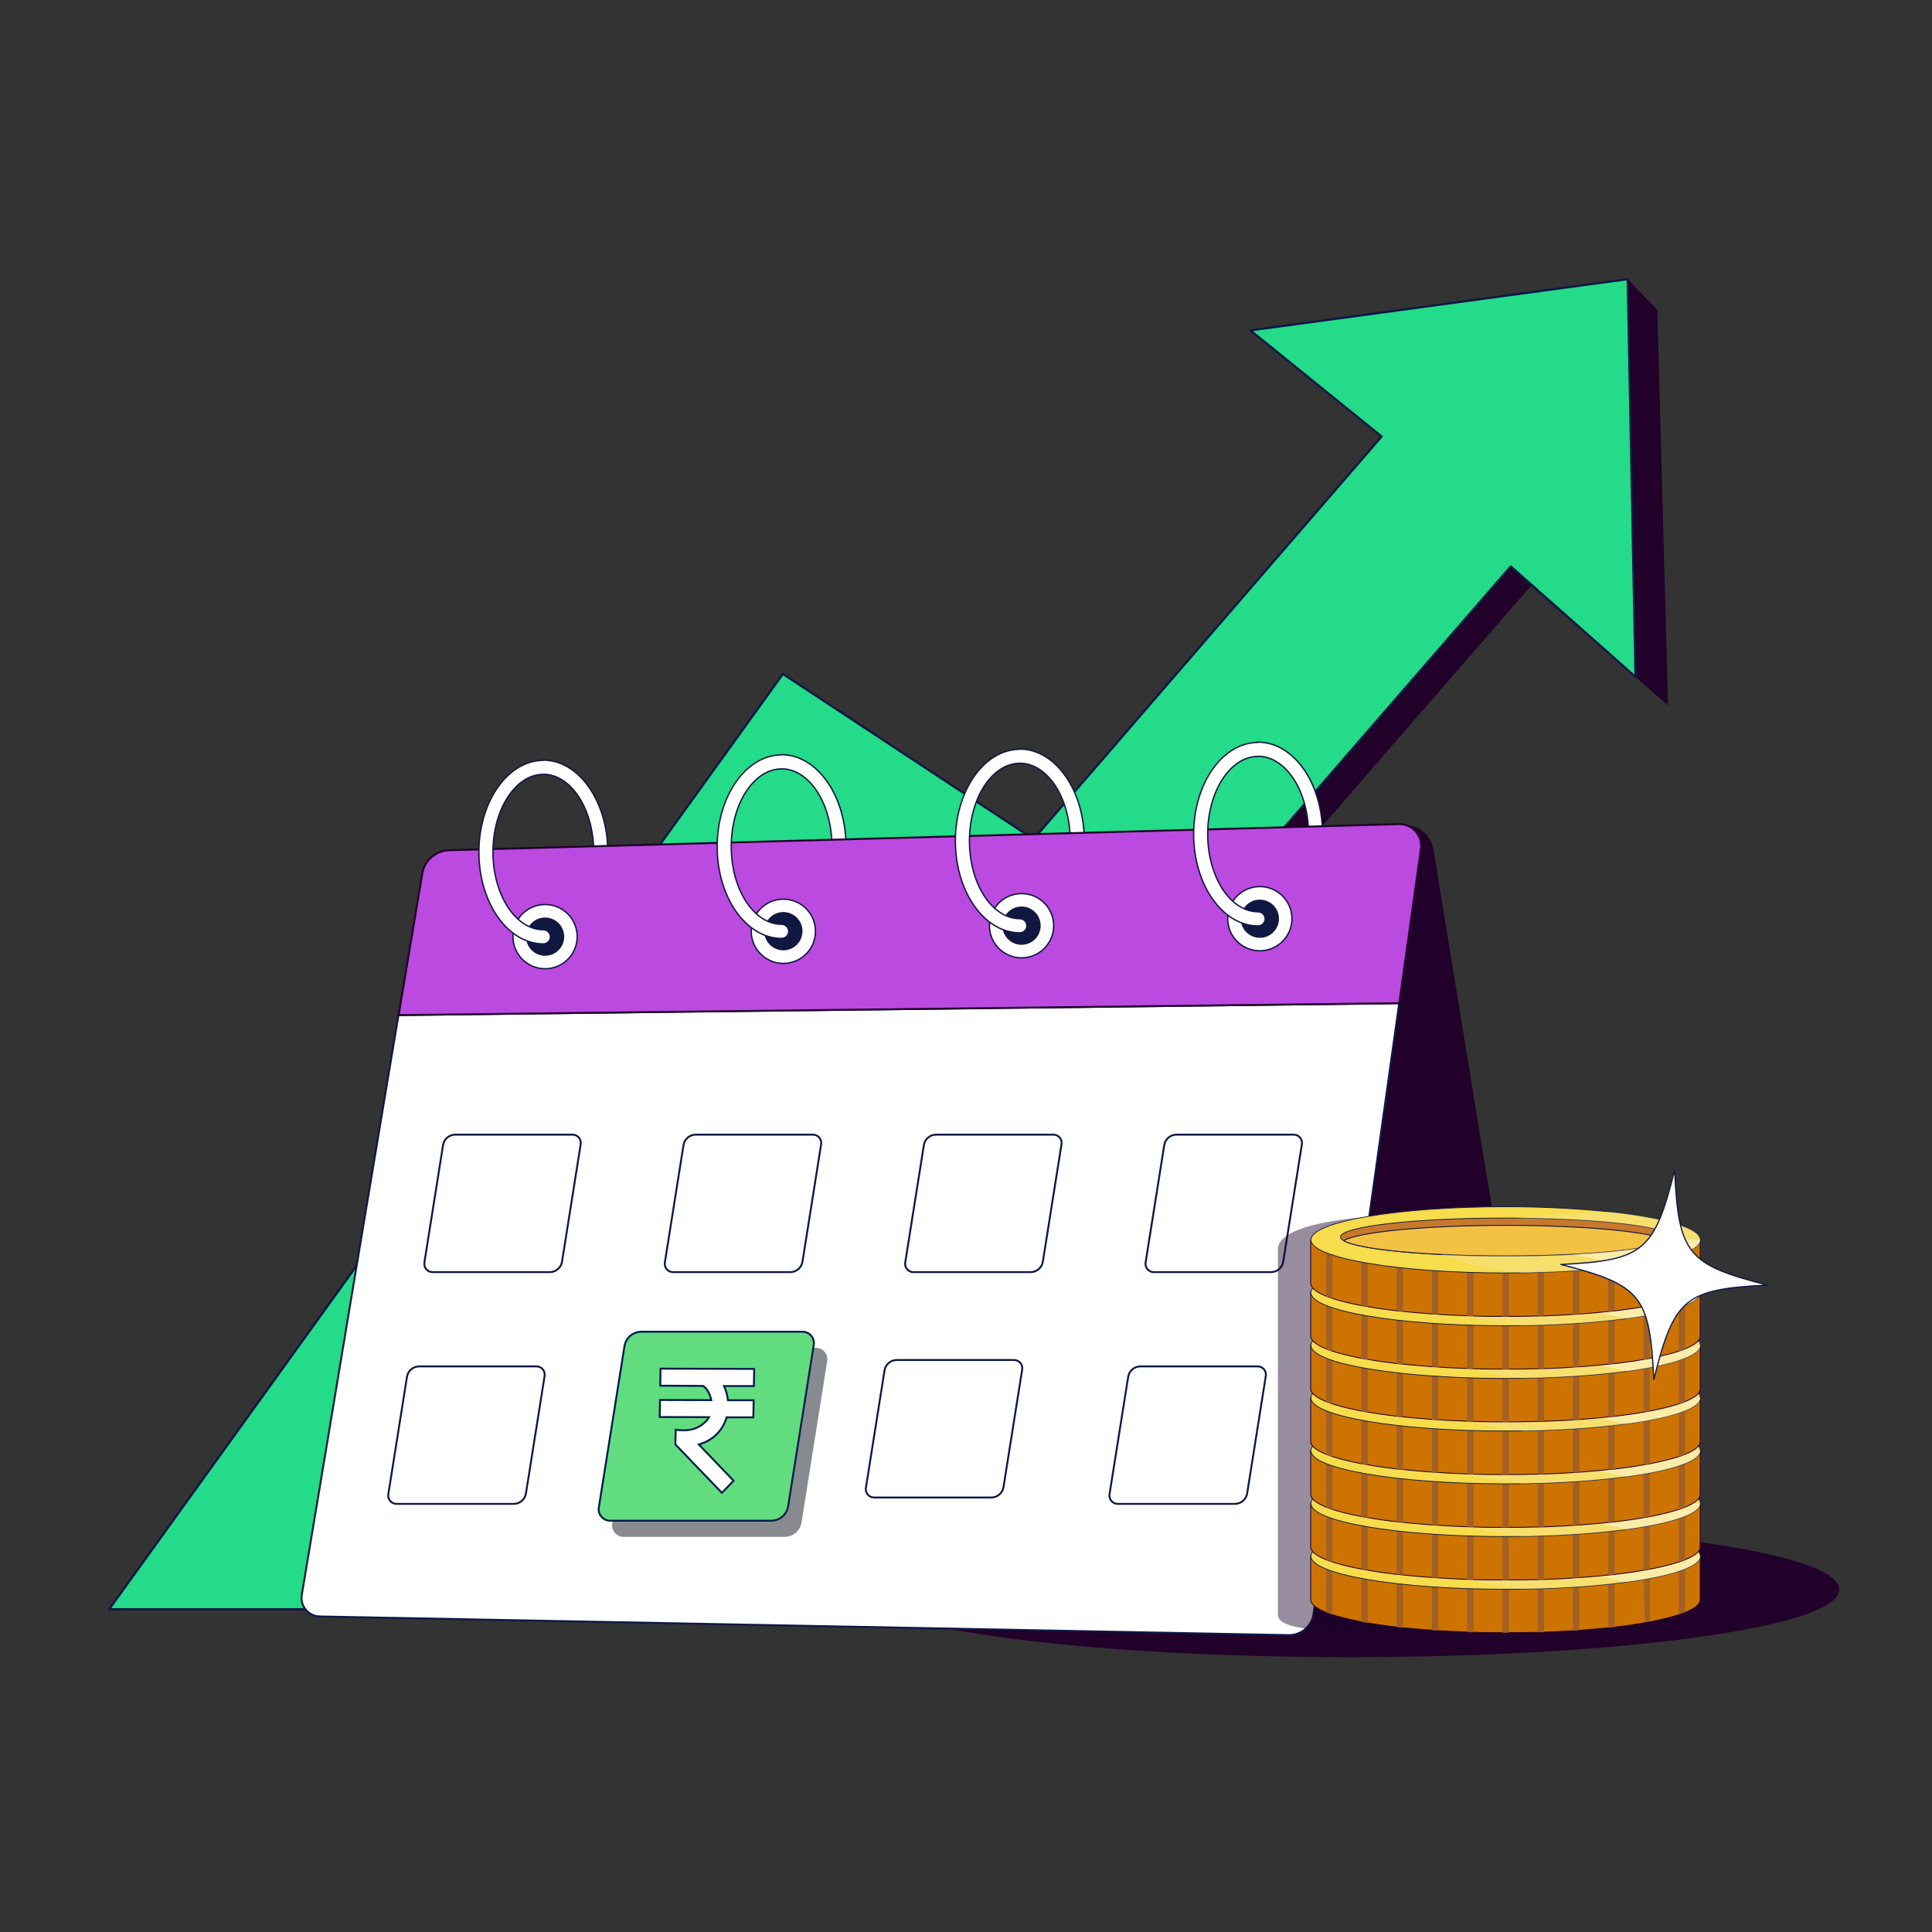 <svg width="130" height="130" viewBox="0 0 130 130" fill="none" xmlns="http://www.w3.org/2000/svg">
<rect x="0" y="0" width="130" height="130" fill="#333333" stroke="none"/>
<g clip-path="url(#clip0_1902_35480)">
<path d="M101.504 87.991C96.177 87.86 95.476 87.295 94.032 82.104C93.922 87.504 93.368 88.216 88.25 89.655C93.577 89.786 94.278 90.351 95.722 95.542C95.832 90.141 96.387 89.43 101.504 87.991Z" fill="white" stroke="#0E1844" stroke-width="0.082" stroke-linecap="round" stroke-linejoin="round"/>
<path opacity="0.5" d="M101.333 85.73C104.033 85.73 106.581 85.651 108.847 85.505V109.466C103.462 110.031 100.124 109.858 100.124 109.858V85.719C100.522 85.725 100.925 85.725 101.328 85.725L101.333 85.73Z" fill="#F4C243"/>
<path opacity="0.5" d="M110.977 84.966C111.84 84.966 112.656 84.888 113.384 84.741V108.482C112.149 108.932 110.631 109.214 110.589 109.214V84.961C110.715 84.966 110.846 85.332 110.977 85.332V84.971V84.966Z" fill="#F4C243"/>
<path d="M90.794 111.459C108.975 111.459 123.713 109.442 123.713 106.954C123.713 104.465 108.975 102.448 90.794 102.448C72.614 102.448 57.876 104.465 57.876 106.954C57.876 109.442 72.614 111.459 90.794 111.459Z" fill="#21002A" stroke="#21002A" stroke-width="0.093" stroke-linejoin="round"/>
<path d="M111.516 20.855L109.522 18.783L86.933 23.016L96.686 33.115L69.916 67.327L54.354 52.031L20.702 108.283H24.208L53.501 71.005L67.231 80.607L103.007 39.426L112.238 47.468L111.516 20.855Z" fill="#21002A"/>
<path d="M109.522 18.783L84.138 22.231L92.966 29.369L69.544 56.464L52.679 45.349L7.343 108.283H21.67L53.851 62.528L69.256 75.437L101.657 38.113L110.05 45.543L109.522 18.783Z" fill="#23DB88" stroke="#0E1844" stroke-width="0.146" stroke-linecap="round" stroke-linejoin="round"/>
<path d="M40.424 57.804C40.162 57.804 39.947 57.589 39.947 57.328C39.947 54.444 38.425 52.1 36.557 52.1C36.295 52.1 36.081 51.886 36.081 51.624C36.081 51.362 36.295 51.148 36.557 51.148C38.948 51.148 40.895 53.916 40.895 57.322C40.895 57.584 40.68 57.799 40.419 57.799L40.424 57.804Z" fill="white" stroke="#101841" stroke-width="0.093" stroke-miterlimit="10"/>
<path d="M56.456 57.437C56.195 57.437 55.98 57.222 55.98 56.961C55.98 54.077 54.458 51.733 52.59 51.733C52.328 51.733 52.113 51.519 52.113 51.257C52.113 50.995 52.328 50.781 52.59 50.781C54.981 50.781 56.927 53.549 56.927 56.955C56.927 57.217 56.713 57.431 56.451 57.431L56.456 57.437Z" fill="white" stroke="#101841" stroke-width="0.093" stroke-miterlimit="10"/>
<path d="M72.49 57.06C72.228 57.06 72.014 56.845 72.014 56.584C72.014 53.7 70.491 51.356 68.623 51.356C68.362 51.356 68.147 51.142 68.147 50.88C68.147 50.618 68.362 50.404 68.623 50.404C71.014 50.404 72.961 53.172 72.961 56.578C72.961 56.84 72.746 57.054 72.485 57.054L72.49 57.06Z" fill="white" stroke="#101841" stroke-width="0.093" stroke-miterlimit="10"/>
<path d="M88.522 56.595C88.261 56.595 88.046 56.38 88.046 56.119C88.046 53.235 86.523 50.891 84.655 50.891C84.394 50.891 84.179 50.677 84.179 50.415C84.179 50.153 84.394 49.939 84.655 49.939C87.047 49.939 88.993 52.707 88.993 56.113C88.993 56.375 88.779 56.59 88.517 56.59L88.522 56.595Z" fill="white" stroke="#101841" stroke-width="0.093" stroke-miterlimit="10"/>
<path d="M94.525 55.511C95.482 55.511 96.299 56.202 96.45 57.149L104.279 105.096C104.446 106.117 103.656 107.038 102.63 107.038H80.046L94.53 55.511H94.525Z" fill="#21002A"/>
<path d="M94.148 67.503L88.381 108.632C88.245 109.438 87.549 110.024 86.733 110.024L21.544 108.768C20.769 108.768 20.173 108.072 20.309 107.303L21.371 100.935L22.334 95.163L23.558 87.806L26.813 68.304L44.657 68.089L50.01 68.027L55.363 67.964L94.142 67.503H94.148Z" fill="white" stroke="#0E1844" stroke-width="0.128" stroke-linecap="round" stroke-linejoin="round"/>
<path d="M95.603 57.164L94.153 67.503L55.374 67.964L50.021 68.027L44.668 68.09L26.824 68.304L28.415 58.775C28.567 57.87 29.352 57.211 30.273 57.211L46.128 56.776L51.005 56.64L56.169 56.499L94.159 55.453C95.069 55.453 95.755 56.269 95.603 57.164Z" fill="#BB4AE1" stroke="#21002A" stroke-width="0.128" stroke-miterlimit="10"/>
<path d="M36.677 65.185C37.87 65.185 38.838 64.217 38.838 63.024C38.838 61.831 37.87 60.863 36.677 60.863C35.484 60.863 34.516 61.831 34.516 63.024C34.516 64.217 35.484 65.185 36.677 65.185Z" fill="white" stroke="#101841" stroke-width="0.093" stroke-miterlimit="10"/>
<path d="M36.677 64.312C37.389 64.312 37.964 63.737 37.964 63.025C37.964 62.313 37.389 61.738 36.677 61.738C35.965 61.738 35.395 62.313 35.395 63.025C35.395 63.737 35.971 64.312 36.677 64.312Z" fill="#101841"/>
<path d="M52.71 64.826C53.903 64.826 54.871 63.858 54.871 62.664C54.871 61.471 53.903 60.503 52.71 60.503C51.517 60.503 50.549 61.471 50.549 62.664C50.549 63.858 51.517 64.826 52.71 64.826Z" fill="white" stroke="#101841" stroke-width="0.093" stroke-miterlimit="10"/>
<path d="M52.71 63.945C53.421 63.945 53.997 63.369 53.997 62.658C53.997 61.946 53.421 61.37 52.71 61.37C51.998 61.37 51.422 61.946 51.422 62.658C51.422 63.369 51.998 63.945 52.71 63.945Z" fill="#101841"/>
<path d="M68.738 64.451C69.931 64.451 70.899 63.483 70.899 62.289C70.899 61.096 69.931 60.128 68.738 60.128C67.545 60.128 66.577 61.096 66.577 62.289C66.577 63.483 67.545 64.451 68.738 64.451Z" fill="white" stroke="#101841" stroke-width="0.093" stroke-miterlimit="10"/>
<path d="M68.737 63.574C69.449 63.574 70.025 62.998 70.025 62.287C70.025 61.575 69.449 60.999 68.737 60.999C68.026 60.999 67.45 61.575 67.45 62.287C67.45 62.998 68.026 63.574 68.737 63.574Z" fill="#101841"/>
<path d="M84.77 63.978C85.963 63.978 86.932 63.01 86.932 61.817C86.932 60.624 85.963 59.656 84.77 59.656C83.577 59.656 82.609 60.624 82.609 61.817C82.609 63.01 83.577 63.978 84.77 63.978Z" fill="white" stroke="#101841" stroke-width="0.093" stroke-miterlimit="10"/>
<path d="M84.771 63.104C85.482 63.104 86.058 62.528 86.058 61.817C86.058 61.105 85.482 60.535 84.771 60.535C84.059 60.535 83.483 61.11 83.483 61.817C83.483 62.523 84.059 63.104 84.771 63.104Z" fill="#101841"/>
<path d="M36.562 52.105C34.694 52.105 33.171 54.45 33.171 57.333C33.171 60.216 34.694 62.56 36.562 62.56C36.823 62.56 37.038 62.775 37.038 63.036C37.038 63.298 36.823 63.513 36.562 63.513C34.17 63.513 32.224 60.745 32.224 57.338C32.224 53.932 34.17 51.163 36.562 51.163" fill="white"/>
<path d="M36.562 52.105C34.694 52.105 33.171 54.45 33.171 57.333C33.171 60.216 34.694 62.56 36.562 62.56C36.823 62.56 37.038 62.775 37.038 63.036C37.038 63.298 36.823 63.513 36.562 63.513C34.17 63.513 32.224 60.745 32.224 57.338C32.224 53.932 34.17 51.163 36.562 51.163" stroke="#101841" stroke-width="0.093" stroke-miterlimit="10"/>
<path d="M52.595 51.738C50.727 51.738 49.204 54.082 49.204 56.966C49.204 59.849 50.727 62.193 52.595 62.193C52.856 62.193 53.071 62.408 53.071 62.669C53.071 62.931 52.856 63.145 52.595 63.145C50.203 63.145 48.257 60.377 48.257 56.971C48.257 53.564 50.203 50.796 52.595 50.796" fill="white"/>
<path d="M68.623 51.361C66.755 51.361 65.232 53.706 65.232 56.589C65.232 59.472 66.755 61.816 68.623 61.816C68.885 61.816 69.099 62.031 69.099 62.292C69.099 62.554 68.885 62.769 68.623 62.769C66.232 62.769 64.285 60 64.285 56.594C64.285 53.187 66.232 50.419 68.623 50.419" fill="white"/>
<path d="M68.623 51.361C66.755 51.361 65.232 53.706 65.232 56.589C65.232 59.472 66.755 61.816 68.623 61.816C68.885 61.816 69.099 62.031 69.099 62.292C69.099 62.554 68.885 62.769 68.623 62.769C66.232 62.769 64.285 60 64.285 56.594C64.285 53.187 66.232 50.419 68.623 50.419" stroke="#101841" stroke-width="0.093" stroke-miterlimit="10"/>
<path d="M84.655 50.896C82.787 50.896 81.264 53.241 81.264 56.124C81.264 59.007 82.787 61.351 84.655 61.351C84.917 61.351 85.132 61.566 85.132 61.828C85.132 62.089 84.917 62.304 84.655 62.304C82.264 62.304 80.317 59.536 80.317 56.129C80.317 52.723 82.264 49.955 84.655 49.955" fill="white"/>
<path d="M84.655 50.896C82.787 50.896 81.264 53.241 81.264 56.124C81.264 59.007 82.787 61.351 84.655 61.351C84.917 61.351 85.132 61.566 85.132 61.828C85.132 62.089 84.917 62.304 84.655 62.304C82.264 62.304 80.317 59.536 80.317 56.129C80.317 52.723 82.264 49.955 84.655 49.955" stroke="#101841" stroke-width="0.093" stroke-miterlimit="10"/>
<path d="M69.345 85.599H61.459C61.119 85.599 60.857 85.295 60.91 84.955L62.165 77.053C62.228 76.645 62.579 76.347 62.992 76.347H70.878C71.218 76.347 71.48 76.65 71.427 76.991L70.171 84.892C70.109 85.3 69.758 85.599 69.345 85.599Z" fill="white" stroke="#0E1844" stroke-width="0.128" stroke-linecap="round" stroke-linejoin="round"/>
<path d="M66.698 100.763H58.812C58.472 100.763 58.21 100.459 58.263 100.119L59.518 92.218C59.581 91.809 59.932 91.511 60.345 91.511H68.231C68.571 91.511 68.833 91.815 68.78 92.155L67.524 100.056C67.462 100.464 67.111 100.763 66.698 100.763Z" fill="white" stroke="#0E1844" stroke-width="0.128" stroke-linecap="round" stroke-linejoin="round"/>
<path d="M53.171 85.599H45.285C44.945 85.599 44.683 85.295 44.736 84.955L45.992 77.053C46.054 76.645 46.405 76.347 46.818 76.347H54.704C55.044 76.347 55.306 76.65 55.253 76.991L53.998 84.892C53.935 85.3 53.584 85.599 53.171 85.599Z" fill="white" stroke="#0E1844" stroke-width="0.128" stroke-linecap="round" stroke-linejoin="round"/>
<path d="M83.092 101.192H75.206C74.866 101.192 74.604 100.889 74.657 100.549L75.912 92.647C75.975 92.239 76.326 91.941 76.739 91.941H84.625C84.965 91.941 85.227 92.244 85.174 92.584L83.918 100.486C83.856 100.894 83.505 101.192 83.092 101.192Z" fill="white" stroke="#0E1844" stroke-width="0.128" stroke-linecap="round" stroke-linejoin="round"/>
<path d="M85.519 85.599H77.634C77.294 85.599 77.032 85.295 77.084 84.955L78.34 77.053C78.403 76.645 78.754 76.347 79.167 76.347H87.053C87.393 76.347 87.654 76.65 87.602 76.991L86.346 84.892C86.283 85.3 85.933 85.599 85.519 85.599Z" fill="white" stroke="#0E1844" stroke-width="0.128" stroke-linecap="round" stroke-linejoin="round"/>
<path d="M34.563 101.192H26.678C26.338 101.192 26.076 100.889 26.128 100.549L27.384 92.647C27.447 92.239 27.797 91.941 28.211 91.941H36.097C36.437 91.941 36.698 92.244 36.646 92.584L35.39 100.486C35.327 100.894 34.977 101.192 34.563 101.192Z" fill="white" stroke="#0E1844" stroke-width="0.128" stroke-linecap="round" stroke-linejoin="round"/>
<path d="M36.991 85.599H29.105C28.765 85.599 28.504 85.295 28.556 84.955L29.812 77.053C29.875 76.645 30.225 76.347 30.639 76.347H38.524C38.864 76.347 39.126 76.65 39.074 76.991L37.818 84.892C37.755 85.3 37.404 85.599 36.991 85.599Z" fill="white" stroke="#0E1844" stroke-width="0.128" stroke-linecap="round" stroke-linejoin="round"/>
<path opacity="0.6" d="M52.799 103.41H41.957C41.486 103.41 41.125 102.992 41.198 102.526L42.925 91.663C43.014 91.103 43.495 90.695 44.06 90.695H54.902C55.373 90.695 55.734 91.113 55.661 91.579L53.934 102.442C53.845 103.002 53.364 103.41 52.799 103.41Z" fill="#383C43"/>
<path d="M51.894 102.324H41.052C40.581 102.324 40.22 101.906 40.293 101.44L42.02 90.577C42.109 90.017 42.59 89.609 43.156 89.609H53.998C54.469 89.609 54.83 90.027 54.756 90.493L53.03 101.356C52.941 101.916 52.459 102.324 51.894 102.324Z" fill="#61DD80" stroke="#001B4B" stroke-width="0.128" stroke-miterlimit="10"/>
<path d="M50.748 92.119L50.727 93.265H48.718L48.739 93.307C48.859 93.585 48.943 93.883 48.979 94.192V94.218H50.711L50.69 95.369H48.89V95.39C48.754 95.824 48.524 96.211 48.215 96.515C47.907 96.818 47.525 97.043 47.075 97.179L47.022 97.195L49.361 99.633L48.576 100.45L45.447 97.195L45.463 96.206C45.641 96.227 45.813 96.243 45.976 96.243C46.52 96.243 47.001 96.112 47.456 95.683C47.54 95.604 47.619 95.51 47.676 95.411L47.708 95.358L44.39 95.348L44.411 94.202L47.859 94.212L47.849 94.171C47.765 93.762 47.556 93.412 47.31 93.255L44.427 93.239L44.448 92.093L50.732 92.109L50.748 92.119Z" fill="white" stroke="#001B4B" stroke-width="0.128" stroke-miterlimit="10"/>
<path d="M52.595 51.738C50.727 51.738 49.204 54.082 49.204 56.966C49.204 59.849 50.727 62.193 52.595 62.193C52.856 62.193 53.071 62.408 53.071 62.669C53.071 62.931 52.856 63.145 52.595 63.145C50.203 63.145 48.257 60.377 48.257 56.971C48.257 53.564 50.203 50.796 52.595 50.796" stroke="#101841" stroke-width="0.093" stroke-miterlimit="10"/>
<path opacity="0.45" d="M110.174 86.141C110.174 86.141 106.031 81.84 98.963 81.713C90.402 81.56 85.987 82.475 85.987 84.069L85.987 107.605V108.678C86.027 109.953 91.137 109.852 98.232 109.852C105.326 109.852 110.209 108.648 110.209 107.369C110.209 107.29 110.187 107.216 110.143 107.137L110.174 86.136V86.141Z" fill="#1C032B"/>
<path d="M114.404 104.703V107.634C114.404 107.806 114.289 107.974 114.074 108.136C113.954 108.225 113.813 108.303 113.635 108.387C113.556 108.429 113.467 108.46 113.378 108.502C113.248 108.554 113.111 108.607 112.955 108.654C112.839 108.691 112.719 108.727 112.593 108.764C112.457 108.806 112.311 108.842 112.154 108.884C111.84 108.963 111.489 109.041 111.118 109.114C111.076 109.125 111.045 109.13 111.003 109.135C110.898 109.161 110.788 109.177 110.678 109.193C110.647 109.193 110.615 109.203 110.579 109.209C110.281 109.266 109.967 109.313 109.637 109.36C109.496 109.381 109.349 109.402 109.197 109.418C109.014 109.444 108.821 109.465 108.627 109.491C108.491 109.502 108.35 109.517 108.203 109.533H108.156C108.015 109.549 107.868 109.564 107.717 109.58C107.382 109.611 107.036 109.638 106.681 109.669C106.539 109.68 106.393 109.695 106.251 109.7H106.241C106.105 109.711 105.964 109.721 105.828 109.727C105.623 109.742 105.414 109.753 105.2 109.768C105.053 109.779 104.907 109.779 104.76 109.789C104.467 109.8 104.174 109.816 103.876 109.826C103.823 109.826 103.776 109.826 103.724 109.826C103.635 109.826 103.541 109.836 103.447 109.836C103.389 109.836 103.342 109.836 103.284 109.836C102.939 109.847 102.594 109.852 102.243 109.857C102.097 109.857 101.95 109.857 101.804 109.857H100.768C100.616 109.857 100.475 109.857 100.328 109.857C99.983 109.857 99.632 109.847 99.292 109.836C99.234 109.836 99.182 109.836 99.124 109.826C99.035 109.826 98.941 109.826 98.852 109.816C98.8 109.816 98.748 109.816 98.701 109.816C98.402 109.805 98.104 109.789 97.816 109.779C97.67 109.768 97.523 109.768 97.377 109.758C97.167 109.748 96.958 109.732 96.754 109.716C96.618 109.706 96.477 109.695 96.341 109.69H96.33C96.184 109.68 96.042 109.669 95.906 109.659C95.55 109.632 95.205 109.601 94.865 109.57L94.425 109.523H94.384C94.237 109.507 94.096 109.491 93.96 109.481C93.766 109.455 93.578 109.434 93.395 109.407C93.243 109.386 93.102 109.366 92.955 109.35C92.626 109.303 92.317 109.256 92.019 109.198C91.987 109.198 91.95 109.188 91.919 109.182C91.809 109.167 91.699 109.146 91.589 109.125C91.553 109.125 91.516 109.114 91.48 109.104C91.103 109.031 90.757 108.952 90.438 108.874C90.286 108.832 90.14 108.795 89.999 108.753C89.873 108.717 89.753 108.68 89.638 108.643C89.486 108.591 89.345 108.539 89.214 108.486C89.125 108.45 89.041 108.413 88.963 108.377C88.785 108.293 88.638 108.209 88.523 108.125C88.308 107.963 88.193 107.796 88.193 107.623V104.693H114.388L114.404 104.703Z" fill="#CD7302" stroke="#21002A" stroke-width="0.058" stroke-linecap="round" stroke-linejoin="round"/>
<path d="M89.659 104.701V108.651C89.507 108.599 89.366 108.547 89.235 108.494V104.701H89.659Z" fill="#A26024"/>
<path d="M92.029 104.701V109.206C91.998 109.206 91.961 109.195 91.93 109.19C91.82 109.175 91.71 109.154 91.6 109.133V104.701H92.024H92.029Z" fill="#A26024"/>
<path d="M94.404 104.701V109.53C94.258 109.515 94.117 109.499 93.981 109.488V104.706H94.404V104.701Z" fill="#A26024"/>
<path d="M96.775 104.701V109.724C96.639 109.713 96.498 109.703 96.362 109.698H96.351V104.701H96.775Z" fill="#A26024"/>
<path d="M99.145 104.701V109.834C99.057 109.834 98.962 109.834 98.873 109.823C98.821 109.823 98.769 109.823 98.722 109.823V104.706H99.145V104.701Z" fill="#A26024"/>
<path d="M101.521 104.701H101.097V109.865H101.521V104.701Z" fill="#A26024"/>
<path d="M103.891 104.706V109.823C103.839 109.823 103.792 109.823 103.74 109.823C103.651 109.823 103.557 109.834 103.462 109.834V104.701H103.886L103.891 104.706Z" fill="#A26024"/>
<path d="M106.267 104.701V109.698H106.257C106.121 109.708 105.979 109.719 105.843 109.724V104.701H106.267Z" fill="#A26024"/>
<path d="M108.638 104.706V109.488C108.502 109.499 108.36 109.515 108.214 109.53V104.701H108.638V104.706Z" fill="#A26024"/>
<path d="M111.013 104.701V109.106C110.909 109.133 110.793 109.148 110.684 109.164C110.652 109.164 110.589 104.701 110.589 104.701H111.013Z" fill="#A26024"/>
<path d="M113.384 104.701V108.473C113.253 108.526 113.117 108.573 112.96 108.625V104.701H113.384Z" fill="#A26024"/>
<path d="M114.403 104.711C114.403 105.873 109.176 106.825 102.499 106.93C102.107 106.93 101.709 106.94 101.306 106.94C94.074 106.94 88.209 105.941 88.209 104.711C88.209 103.481 94.074 102.482 101.306 102.482C103.943 102.482 106.403 102.618 108.454 102.843C112.033 103.241 114.398 103.931 114.398 104.711H114.403Z" fill="#F7DC4B" stroke="#12183E" stroke-width="0.052" stroke-linecap="round" stroke-linejoin="round"/>
<path d="M112.41 104.516C112.41 104.6 112.337 104.684 112.206 104.762C111.217 105.348 106.712 105.793 101.306 105.793C95.901 105.793 91.396 105.348 90.407 104.762C90.271 104.684 90.203 104.6 90.203 104.516C90.203 103.81 95.174 103.24 101.306 103.24C107.439 103.24 112.41 103.81 112.41 104.516Z" fill="#C8782B" stroke="#12183E" stroke-width="0.052" stroke-linecap="round" stroke-linejoin="round"/>
<path d="M112.207 104.763C111.218 105.349 106.712 105.793 101.307 105.793C95.902 105.793 91.396 105.349 90.407 104.763C91.396 104.177 95.902 103.732 101.307 103.732C106.712 103.732 111.218 104.177 112.207 104.763Z" fill="#F4C243" stroke="#12183E" stroke-width="0.064" stroke-linecap="round" stroke-linejoin="round"/>
<path opacity="0.5" d="M114.404 104.707C114.404 105.868 109.177 106.821 102.5 106.925C99.936 106.643 97.994 106.208 97.094 105.696C98.392 105.753 99.815 105.79 101.301 105.79C106.707 105.79 111.212 105.345 112.201 104.759C112.337 104.681 112.405 104.597 112.405 104.513C112.405 103.833 107.832 103.283 102.05 103.242C103.892 103.017 106.084 102.875 108.46 102.833C112.039 103.231 114.404 103.922 114.404 104.701V104.707Z" fill="#F8E292"/>
<path opacity="0.49" d="M114.404 104.706C114.404 105.124 113.719 105.527 112.426 105.883C111.636 106.098 110.632 106.291 109.454 106.448L105.859 105.679C109.098 105.512 111.516 105.171 112.207 104.758C112.175 104.737 112.144 104.721 112.102 104.701H114.404V104.706Z" fill="#FFFCE4"/>
<path d="M114.404 101.156V104.087C114.404 104.259 114.289 104.427 114.074 104.589C113.954 104.678 113.813 104.756 113.635 104.84C113.556 104.882 113.467 104.913 113.378 104.955C113.248 105.008 113.111 105.06 112.955 105.107C112.839 105.144 112.719 105.18 112.593 105.217C112.457 105.259 112.311 105.295 112.154 105.337C111.84 105.416 111.489 105.494 111.118 105.568C111.076 105.578 111.045 105.583 111.003 105.588C110.898 105.615 110.788 105.63 110.678 105.646C110.647 105.646 110.615 105.656 110.579 105.662C110.281 105.719 109.967 105.766 109.637 105.813C109.496 105.834 109.349 105.855 109.197 105.871C109.014 105.897 108.821 105.918 108.627 105.944C108.491 105.955 108.35 105.97 108.203 105.986H108.156C108.015 106.002 107.868 106.018 107.717 106.033C107.382 106.065 107.036 106.091 106.681 106.122C106.539 106.133 106.393 106.148 106.251 106.154H106.241C106.105 106.164 105.964 106.175 105.828 106.18C105.623 106.195 105.414 106.206 105.2 106.222C105.053 106.232 104.907 106.232 104.76 106.243C104.467 106.253 104.174 106.269 103.876 106.279C103.823 106.279 103.776 106.279 103.724 106.279C103.635 106.279 103.541 106.29 103.447 106.29C103.389 106.29 103.342 106.29 103.284 106.29C102.939 106.3 102.594 106.305 102.243 106.311C102.097 106.311 101.95 106.311 101.804 106.311H100.768C100.616 106.311 100.475 106.311 100.328 106.311C99.983 106.311 99.632 106.3 99.292 106.29C99.234 106.29 99.182 106.29 99.124 106.279C99.035 106.279 98.941 106.279 98.852 106.269C98.8 106.269 98.748 106.269 98.701 106.269C98.402 106.258 98.104 106.243 97.816 106.232C97.67 106.222 97.523 106.222 97.377 106.211C97.167 106.201 96.958 106.185 96.754 106.169C96.618 106.159 96.477 106.148 96.341 106.143H96.33C96.184 106.133 96.042 106.122 95.906 106.112C95.55 106.086 95.205 106.054 94.865 106.023L94.425 105.976H94.384C94.237 105.96 94.096 105.944 93.96 105.934C93.766 105.908 93.578 105.887 93.395 105.861C93.243 105.84 93.102 105.819 92.955 105.803C92.626 105.756 92.317 105.709 92.019 105.651C91.987 105.651 91.95 105.641 91.919 105.636C91.809 105.62 91.699 105.599 91.589 105.578C91.553 105.578 91.516 105.568 91.48 105.557C91.103 105.484 90.757 105.405 90.438 105.327C90.286 105.285 90.14 105.248 89.999 105.206C89.873 105.17 89.753 105.133 89.638 105.097C89.486 105.044 89.345 104.992 89.214 104.94C89.125 104.903 89.041 104.866 88.963 104.83C88.785 104.746 88.638 104.662 88.523 104.579C88.308 104.416 88.193 104.249 88.193 104.076V101.146H114.388L114.404 101.156Z" fill="#CD7302" stroke="#21002A" stroke-width="0.058" stroke-linecap="round" stroke-linejoin="round"/>
<path d="M89.659 101.154V105.104C89.507 105.052 89.366 105 89.235 104.947V101.154H89.659Z" fill="#A26024"/>
<path d="M92.029 101.154V105.659C91.998 105.659 91.961 105.649 91.93 105.643C91.82 105.628 91.71 105.607 91.6 105.586V101.154H92.024H92.029Z" fill="#A26024"/>
<path d="M94.404 101.154V105.983C94.258 105.968 94.117 105.952 93.981 105.942V101.159H94.404V101.154Z" fill="#A26024"/>
<path d="M96.775 101.154V106.177C96.639 106.167 96.498 106.156 96.362 106.151H96.351V101.154H96.775Z" fill="#A26024"/>
<path d="M99.145 101.154V106.287C99.057 106.287 98.962 106.287 98.873 106.277C98.821 106.277 98.769 106.277 98.722 106.277V101.159H99.145V101.154Z" fill="#A26024"/>
<path d="M101.521 101.154H101.097V106.318H101.521V101.154Z" fill="#A26024"/>
<path d="M103.891 101.159V106.277C103.839 106.277 103.792 106.277 103.74 106.277C103.651 106.277 103.557 106.287 103.462 106.287V101.154H103.886L103.891 101.159Z" fill="#A26024"/>
<path d="M106.267 101.154V106.151H106.257C106.121 106.161 105.979 106.172 105.843 106.177V101.154H106.267Z" fill="#A26024"/>
<path d="M108.638 101.159V105.942C108.502 105.952 108.36 105.968 108.214 105.983V101.154H108.638V101.159Z" fill="#A26024"/>
<path d="M111.013 101.154V105.586C110.909 105.612 110.799 105.628 110.689 105.643C110.657 105.643 110.626 105.654 110.589 105.659V101.154H111.013Z" fill="#A26024"/>
<path d="M113.384 101.154V104.953C113.253 105.005 113.117 105.057 112.96 105.104V101.154H113.384Z" fill="#A26024"/>
<path d="M114.403 101.164C114.403 102.326 109.176 103.278 102.499 103.383C102.107 103.383 101.709 103.393 101.306 103.393C94.074 103.393 88.209 102.394 88.209 101.164C88.209 99.934 94.074 98.935 101.306 98.935C103.943 98.935 106.403 99.071 108.454 99.296C112.033 99.694 114.398 100.384 114.398 101.164H114.403Z" fill="#F7DC4B" stroke="#12183E" stroke-width="0.052" stroke-linecap="round" stroke-linejoin="round"/>
<path d="M112.41 100.97C112.41 101.053 112.337 101.137 112.206 101.215C111.217 101.802 106.712 102.246 101.306 102.246C95.901 102.246 91.396 101.802 90.407 101.215C90.271 101.137 90.203 101.053 90.203 100.97C90.203 100.263 95.174 99.693 101.306 99.693C107.439 99.693 112.41 100.263 112.41 100.97Z" fill="#C8782B" stroke="#12183E" stroke-width="0.052" stroke-linecap="round" stroke-linejoin="round"/>
<path d="M112.207 101.216C111.218 101.802 106.712 102.247 101.307 102.247C95.902 102.247 91.396 101.802 90.407 101.216C91.396 100.63 95.902 100.185 101.307 100.185C106.712 100.185 111.218 100.63 112.207 101.216Z" fill="#F4C243" stroke="#12183E" stroke-width="0.064" stroke-linecap="round" stroke-linejoin="round"/>
<path opacity="0.5" d="M114.404 101.16C114.404 102.321 109.177 103.274 102.5 103.378C99.936 103.096 97.994 102.662 97.094 102.149C98.392 102.206 99.815 102.243 101.301 102.243C106.707 102.243 111.212 101.798 112.201 101.212C112.337 101.134 112.405 101.05 112.405 100.966C112.405 100.286 107.832 99.737 102.05 99.695C103.892 99.47 106.084 99.328 108.46 99.287C112.039 99.684 114.404 100.375 114.404 101.155V101.16Z" fill="#F8E292"/>
<path opacity="0.49" d="M114.404 101.159C114.404 101.578 113.719 101.98 112.426 102.336C111.636 102.551 110.632 102.744 109.454 102.901L105.859 102.132C109.098 101.965 111.516 101.625 112.207 101.211C112.175 101.19 112.144 101.175 112.102 101.154H114.404V101.159Z" fill="#FFFCE4"/>
<path d="M114.404 97.617V100.548C114.404 100.72 114.289 100.888 114.074 101.05C113.954 101.139 113.813 101.217 113.635 101.301C113.556 101.343 113.467 101.374 113.378 101.416C113.248 101.469 113.111 101.521 112.955 101.568C112.839 101.605 112.719 101.641 112.593 101.678C112.457 101.72 112.311 101.756 112.154 101.798C111.84 101.877 111.489 101.955 111.118 102.028C111.076 102.039 111.045 102.044 111.003 102.049C110.898 102.076 110.788 102.091 110.678 102.107C110.647 102.107 110.615 102.117 110.579 102.123C110.281 102.18 109.967 102.227 109.637 102.274C109.496 102.295 109.349 102.316 109.197 102.332C109.014 102.358 108.821 102.379 108.627 102.405C108.491 102.416 108.35 102.431 108.203 102.447H108.156C108.015 102.463 107.868 102.478 107.717 102.494C107.382 102.526 107.036 102.552 106.681 102.583C106.539 102.594 106.393 102.609 106.251 102.615H106.241C106.105 102.625 105.964 102.635 105.828 102.641C105.623 102.656 105.414 102.667 105.2 102.683C105.053 102.693 104.907 102.693 104.76 102.703C104.467 102.714 104.174 102.73 103.876 102.74C103.823 102.74 103.776 102.74 103.724 102.74C103.635 102.74 103.541 102.751 103.447 102.751C103.389 102.751 103.342 102.751 103.284 102.751C102.939 102.761 102.594 102.766 102.243 102.771C102.097 102.771 101.95 102.771 101.804 102.771H100.768C100.616 102.771 100.475 102.771 100.328 102.771C99.983 102.771 99.632 102.761 99.292 102.751C99.234 102.751 99.182 102.751 99.124 102.74C99.035 102.74 98.941 102.74 98.852 102.73C98.8 102.73 98.748 102.73 98.701 102.73C98.402 102.719 98.104 102.703 97.816 102.693C97.67 102.683 97.523 102.683 97.377 102.672C97.167 102.662 96.958 102.646 96.754 102.63C96.618 102.62 96.477 102.609 96.341 102.604H96.33C96.184 102.594 96.042 102.583 95.906 102.573C95.55 102.546 95.205 102.515 94.865 102.484L94.425 102.437H94.384C94.237 102.421 94.096 102.405 93.96 102.395C93.766 102.369 93.578 102.348 93.395 102.321C93.243 102.301 93.102 102.28 92.955 102.264C92.626 102.217 92.317 102.17 92.019 102.112C91.987 102.112 91.95 102.102 91.919 102.096C91.809 102.081 91.699 102.06 91.589 102.039C91.553 102.039 91.516 102.028 91.48 102.018C91.103 101.945 90.757 101.866 90.438 101.788C90.286 101.746 90.14 101.709 89.999 101.667C89.873 101.631 89.753 101.594 89.638 101.558C89.486 101.505 89.345 101.453 89.214 101.401C89.125 101.364 89.041 101.327 88.963 101.291C88.785 101.207 88.638 101.123 88.523 101.039C88.308 100.877 88.193 100.71 88.193 100.537V97.607H114.388L114.404 97.617Z" fill="#CD7302" stroke="#21002A" stroke-width="0.058" stroke-linecap="round" stroke-linejoin="round"/>
<path d="M89.659 97.615V101.565C89.507 101.513 89.366 101.461 89.235 101.408V97.615H89.659Z" fill="#A26024"/>
<path d="M92.029 97.615V102.12C91.998 102.12 91.961 102.11 91.93 102.104C91.82 102.089 91.71 102.068 91.6 102.047V97.615H92.024H92.029Z" fill="#A26024"/>
<path d="M94.404 97.615V102.444C94.258 102.429 94.117 102.413 93.981 102.403V97.62H94.404V97.615Z" fill="#A26024"/>
<path d="M96.775 97.615V102.638C96.639 102.628 96.498 102.617 96.362 102.612H96.351V97.615H96.775Z" fill="#A26024"/>
<path d="M99.145 97.615V102.748C99.057 102.748 98.962 102.748 98.873 102.737C98.821 102.737 98.769 102.737 98.722 102.737V97.62H99.145V97.615Z" fill="#A26024"/>
<path d="M101.521 97.615H101.097V102.779H101.521V97.615Z" fill="#A26024"/>
<path d="M103.891 97.612V102.73C103.839 102.73 103.792 102.73 103.74 102.73C103.651 102.73 103.557 102.74 103.462 102.74V97.607H103.886L103.891 97.612Z" fill="#A26024"/>
<path d="M106.267 97.615V102.612H106.257C106.121 102.622 105.979 102.633 105.843 102.638V97.615H106.267Z" fill="#A26024"/>
<path d="M108.638 97.612V102.395C108.502 102.405 108.36 102.421 108.214 102.437V97.607H108.638V97.612Z" fill="#A26024"/>
<path d="M111.013 97.615V102.047C110.909 102.073 110.799 102.089 110.689 102.104C110.657 102.104 110.626 102.115 110.589 102.12V97.615H111.013Z" fill="#A26024"/>
<path d="M113.384 97.615V101.414C113.253 101.466 113.117 101.518 112.96 101.565V97.615H113.384Z" fill="#A26024"/>
<path d="M114.403 97.617C114.403 98.779 109.176 99.731 102.499 99.836C102.107 99.836 101.709 99.846 101.306 99.846C94.074 99.846 88.209 98.847 88.209 97.617C88.209 96.388 94.074 95.388 101.306 95.388C103.943 95.388 106.403 95.524 108.454 95.749C112.033 96.147 114.398 96.838 114.398 97.617H114.403Z" fill="#F7DC4B" stroke="#12183E" stroke-width="0.052" stroke-linecap="round" stroke-linejoin="round"/>
<path d="M112.41 97.423C112.41 97.506 112.337 97.59 112.206 97.669C111.217 98.255 106.712 98.699 101.306 98.699C95.901 98.699 91.396 98.255 90.407 97.669C90.271 97.59 90.203 97.506 90.203 97.423C90.203 96.716 95.174 96.146 101.306 96.146C107.439 96.146 112.41 96.716 112.41 97.423Z" fill="#C8782B" stroke="#12183E" stroke-width="0.052" stroke-linecap="round" stroke-linejoin="round"/>
<path d="M112.207 97.669C111.218 98.255 106.712 98.7 101.307 98.7C95.902 98.7 91.396 98.255 90.407 97.669C91.396 97.083 95.902 96.638 101.307 96.638C106.712 96.638 111.218 97.083 112.207 97.669Z" fill="#F4C243" stroke="#12183E" stroke-width="0.064" stroke-linecap="round" stroke-linejoin="round"/>
<path opacity="0.5" d="M114.404 97.613C114.404 98.775 109.177 99.727 102.5 99.832C99.936 99.549 97.994 99.115 97.094 98.602C98.392 98.659 99.815 98.696 101.301 98.696C106.707 98.696 111.212 98.251 112.201 97.665C112.337 97.587 112.405 97.503 112.405 97.419C112.405 96.739 107.832 96.19 102.05 96.148C103.892 95.923 106.084 95.781 108.46 95.74C112.039 96.137 114.404 96.828 114.404 97.608V97.613Z" fill="#F8E292"/>
<path opacity="0.49" d="M114.404 97.612C114.404 98.031 113.719 98.434 112.426 98.789C111.636 99.004 110.632 99.198 109.454 99.355L105.859 98.585C109.098 98.418 111.516 98.078 112.207 97.664C112.175 97.643 112.144 97.628 112.102 97.607H114.404V97.612Z" fill="#FFFCE4"/>
<path d="M114.404 94.063V96.993C114.404 97.166 114.289 97.333 114.074 97.495C113.954 97.584 113.813 97.663 113.635 97.746C113.556 97.788 113.467 97.82 113.378 97.862C113.248 97.914 113.111 97.966 112.955 98.013C112.839 98.05 112.719 98.087 112.593 98.123C112.457 98.165 112.311 98.202 112.154 98.243C111.84 98.322 111.489 98.4 111.118 98.474C111.076 98.484 111.045 98.49 111.003 98.495C110.898 98.521 110.788 98.537 110.678 98.552C110.647 98.552 110.615 98.563 110.579 98.568C110.281 98.626 109.967 98.673 109.637 98.72C109.496 98.741 109.349 98.762 109.197 98.777C109.014 98.803 108.821 98.824 108.627 98.85C108.491 98.861 108.35 98.877 108.203 98.892H108.156C108.015 98.908 107.868 98.924 107.717 98.939C107.382 98.971 107.036 98.997 106.681 99.028C106.539 99.039 106.393 99.055 106.251 99.06H106.241C106.105 99.07 105.964 99.081 105.828 99.086C105.623 99.102 105.414 99.112 105.2 99.128C105.053 99.138 104.907 99.138 104.76 99.149C104.467 99.159 104.174 99.175 103.876 99.185C103.823 99.185 103.776 99.185 103.724 99.185C103.635 99.185 103.541 99.196 103.447 99.196C103.389 99.196 103.342 99.196 103.284 99.196C102.939 99.206 102.594 99.212 102.243 99.217C102.097 99.217 101.95 99.217 101.804 99.217H100.768C100.616 99.217 100.475 99.217 100.328 99.217C99.983 99.217 99.632 99.206 99.292 99.196C99.234 99.196 99.182 99.196 99.124 99.185C99.035 99.185 98.941 99.185 98.852 99.175C98.8 99.175 98.748 99.175 98.701 99.175C98.402 99.165 98.104 99.149 97.816 99.138C97.67 99.128 97.523 99.128 97.377 99.117C97.167 99.107 96.958 99.091 96.754 99.076C96.618 99.065 96.477 99.055 96.341 99.049H96.33C96.184 99.039 96.042 99.028 95.906 99.018C95.55 98.992 95.205 98.96 94.865 98.929L94.425 98.882H94.384C94.237 98.866 94.096 98.85 93.96 98.84C93.766 98.814 93.578 98.793 93.395 98.767C93.243 98.746 93.102 98.725 92.955 98.709C92.626 98.662 92.317 98.615 92.019 98.558C91.987 98.558 91.95 98.547 91.919 98.542C91.809 98.526 91.699 98.505 91.589 98.484C91.553 98.484 91.516 98.474 91.48 98.463C91.103 98.39 90.757 98.311 90.438 98.233C90.286 98.191 90.14 98.155 89.999 98.113C89.873 98.076 89.753 98.039 89.638 98.003C89.486 97.951 89.345 97.898 89.214 97.846C89.125 97.809 89.041 97.773 88.963 97.736C88.785 97.652 88.638 97.569 88.523 97.485C88.308 97.323 88.193 97.155 88.193 96.982V94.052H114.388L114.404 94.063Z" fill="#CD7302" stroke="#21002A" stroke-width="0.058" stroke-linecap="round" stroke-linejoin="round"/>
<path d="M89.659 94.068V98.018C89.507 97.966 89.366 97.914 89.235 97.862V94.068H89.659Z" fill="#A26024"/>
<path d="M92.029 94.068V98.573C91.998 98.573 91.961 98.563 91.93 98.557C91.82 98.542 91.71 98.521 91.6 98.5V94.068H92.024H92.029Z" fill="#A26024"/>
<path d="M94.404 94.068V98.897C94.258 98.882 94.117 98.866 93.981 98.856V94.073H94.404V94.068Z" fill="#A26024"/>
<path d="M96.775 94.068V99.091C96.639 99.081 96.498 99.07 96.362 99.065H96.351V94.068H96.775Z" fill="#A26024"/>
<path d="M99.145 94.068V99.201C99.057 99.201 98.962 99.201 98.873 99.191C98.821 99.191 98.769 99.191 98.722 99.191V94.073H99.145V94.068Z" fill="#A26024"/>
<path d="M101.521 94.068H101.097V99.232H101.521V94.068Z" fill="#A26024"/>
<path d="M103.891 94.065V99.183C103.839 99.183 103.792 99.183 103.74 99.183C103.651 99.183 103.557 99.193 103.462 99.193V94.06H103.886L103.891 94.065Z" fill="#A26024"/>
<path d="M106.267 94.068V99.065H106.257C106.121 99.075 105.979 99.086 105.843 99.091V94.068H106.267Z" fill="#A26024"/>
<path d="M108.638 94.065V98.848C108.502 98.858 108.36 98.874 108.214 98.89V94.06H108.638V94.065Z" fill="#A26024"/>
<path d="M111.013 94.068V98.5C110.909 98.526 110.799 98.542 110.689 98.557C110.657 98.557 110.626 98.568 110.589 98.573V94.068H111.013Z" fill="#A26024"/>
<path d="M113.384 94.068V97.867C113.253 97.919 113.117 97.971 112.96 98.018V94.068H113.384Z" fill="#A26024"/>
<path d="M114.403 94.062C114.403 95.224 109.176 96.177 102.499 96.281C102.107 96.281 101.709 96.292 101.306 96.292C94.074 96.292 88.209 95.292 88.209 94.062C88.209 92.833 94.074 91.833 101.306 91.833C103.943 91.833 106.403 91.969 108.454 92.194C112.033 92.592 114.398 93.283 114.398 94.062H114.403Z" fill="#F7DC4B" stroke="#12183E" stroke-width="0.052" stroke-linecap="round" stroke-linejoin="round"/>
<path d="M112.41 93.876C112.41 93.96 112.337 94.043 112.206 94.122C111.217 94.708 106.712 95.153 101.306 95.153C95.901 95.153 91.396 94.708 90.407 94.122C90.271 94.043 90.203 93.96 90.203 93.876C90.203 93.169 95.174 92.599 101.306 92.599C107.439 92.599 112.41 93.169 112.41 93.876Z" fill="#C8782B" stroke="#12183E" stroke-width="0.052" stroke-linecap="round" stroke-linejoin="round"/>
<path d="M112.207 94.114C111.218 94.7 106.712 95.145 101.307 95.145C95.902 95.145 91.396 94.7 90.407 94.114C91.396 93.528 95.902 93.083 101.307 93.083C106.712 93.083 111.218 93.528 112.207 94.114Z" fill="#F4C243" stroke="#12183E" stroke-width="0.064" stroke-linecap="round" stroke-linejoin="round"/>
<path opacity="0.5" d="M114.404 94.066C114.404 95.228 109.177 96.18 102.5 96.285C99.936 96.002 97.994 95.568 97.094 95.055C98.392 95.113 99.815 95.149 101.301 95.149C106.707 95.149 111.212 94.704 112.201 94.118C112.337 94.04 112.405 93.956 112.405 93.872C112.405 93.192 107.832 92.643 102.05 92.601C103.892 92.376 106.084 92.235 108.46 92.193C112.039 92.59 114.404 93.281 114.404 94.061V94.066Z" fill="#F8E292"/>
<path opacity="0.49" d="M114.404 94.065C114.404 94.484 113.719 94.887 112.426 95.243C111.636 95.457 110.632 95.651 109.454 95.808L105.859 95.038C109.098 94.871 111.516 94.531 112.207 94.118C112.175 94.097 112.144 94.081 112.102 94.06H114.404V94.065Z" fill="#FFFCE4"/>
<path d="M114.404 90.516V93.446C114.404 93.619 114.289 93.786 114.074 93.948C113.954 94.037 113.813 94.116 113.635 94.2C113.556 94.241 113.467 94.273 113.378 94.315C113.248 94.367 113.111 94.419 112.955 94.466C112.839 94.503 112.719 94.54 112.593 94.576C112.457 94.618 112.311 94.655 112.154 94.697C111.84 94.775 111.489 94.854 111.118 94.927C111.076 94.937 111.045 94.943 111.003 94.948C110.898 94.974 110.788 94.99 110.678 95.005C110.647 95.005 110.615 95.016 110.579 95.021C110.281 95.079 109.967 95.126 109.637 95.173C109.496 95.194 109.349 95.215 109.197 95.23C109.014 95.257 108.821 95.278 108.627 95.304C108.491 95.314 108.35 95.33 108.203 95.346H108.156C108.015 95.361 107.868 95.377 107.717 95.393C107.382 95.424 107.036 95.45 106.681 95.481C106.539 95.492 106.393 95.508 106.251 95.513H106.241C106.105 95.523 105.964 95.534 105.828 95.539C105.623 95.555 105.414 95.565 105.2 95.581C105.053 95.591 104.907 95.591 104.76 95.602C104.467 95.612 104.174 95.628 103.876 95.638C103.823 95.638 103.776 95.638 103.724 95.638C103.635 95.638 103.541 95.649 103.447 95.649C103.389 95.649 103.342 95.649 103.284 95.649C102.939 95.659 102.594 95.665 102.243 95.67C102.097 95.67 101.95 95.67 101.804 95.67H100.768C100.616 95.67 100.475 95.67 100.328 95.67C99.983 95.67 99.632 95.659 99.292 95.649C99.234 95.649 99.182 95.649 99.124 95.638C99.035 95.638 98.941 95.638 98.852 95.628C98.8 95.628 98.748 95.628 98.701 95.628C98.402 95.618 98.104 95.602 97.816 95.591C97.67 95.581 97.523 95.581 97.377 95.57C97.167 95.56 96.958 95.544 96.754 95.529C96.618 95.518 96.477 95.508 96.341 95.502H96.33C96.184 95.492 96.042 95.481 95.906 95.471C95.55 95.445 95.205 95.413 94.865 95.382L94.425 95.335H94.384C94.237 95.319 94.096 95.304 93.96 95.293C93.766 95.267 93.578 95.246 93.395 95.22C93.243 95.199 93.102 95.178 92.955 95.162C92.626 95.115 92.317 95.068 92.019 95.011C91.987 95.011 91.95 95 91.919 94.995C91.809 94.979 91.699 94.958 91.589 94.937C91.553 94.937 91.516 94.927 91.48 94.916C91.103 94.843 90.757 94.765 90.438 94.686C90.286 94.644 90.14 94.608 89.999 94.566C89.873 94.529 89.753 94.493 89.638 94.456C89.486 94.404 89.345 94.351 89.214 94.299C89.125 94.262 89.041 94.226 88.963 94.189C88.785 94.105 88.638 94.022 88.523 93.938C88.308 93.776 88.193 93.608 88.193 93.436V90.505H114.388L114.404 90.516Z" fill="#CD7302" stroke="#21002A" stroke-width="0.058" stroke-linecap="round" stroke-linejoin="round"/>
<path d="M89.659 90.521V94.472C89.507 94.419 89.366 94.367 89.235 94.315V90.521H89.659Z" fill="#A26024"/>
<path d="M92.029 90.521V95.026C91.998 95.026 91.961 95.016 91.93 95.01C91.82 94.995 91.71 94.974 91.6 94.953V90.521H92.024H92.029Z" fill="#A26024"/>
<path d="M94.404 90.521V95.351C94.258 95.335 94.117 95.319 93.981 95.309V90.526H94.404V90.521Z" fill="#A26024"/>
<path d="M96.775 90.521V95.544C96.639 95.534 96.498 95.523 96.362 95.518H96.351V90.521H96.775Z" fill="#A26024"/>
<path d="M99.145 90.521V95.654C99.057 95.654 98.962 95.654 98.873 95.644C98.821 95.644 98.769 95.644 98.722 95.644V90.526H99.145V90.521Z" fill="#A26024"/>
<path d="M101.521 90.521H101.097V95.686H101.521V90.521Z" fill="#A26024"/>
<path d="M103.891 90.518V95.636C103.839 95.636 103.792 95.636 103.74 95.636C103.651 95.636 103.557 95.646 103.462 95.646V90.513H103.886L103.891 90.518Z" fill="#A26024"/>
<path d="M106.267 90.521V95.518H106.257C106.121 95.529 105.979 95.539 105.843 95.544V90.521H106.267Z" fill="#A26024"/>
<path d="M108.638 90.518V95.301C108.502 95.311 108.36 95.327 108.214 95.343V90.513H108.638V90.518Z" fill="#A26024"/>
<path d="M111.013 90.521V94.953C110.909 94.979 110.799 94.995 110.689 95.01C110.657 95.01 110.626 95.021 110.589 95.026V90.521H111.013Z" fill="#A26024"/>
<path d="M113.384 90.521V94.32C113.253 94.372 113.117 94.424 112.96 94.472V90.521H113.384Z" fill="#A26024"/>
<path d="M114.403 90.523C114.403 91.685 109.176 92.638 102.499 92.742C102.107 92.742 101.709 92.753 101.306 92.753C94.074 92.753 88.209 91.753 88.209 90.523C88.209 89.294 94.074 88.294 101.306 88.294C103.943 88.294 106.403 88.43 108.454 88.655C112.033 89.053 114.398 89.744 114.398 90.523H114.403Z" fill="#F7DC4B" stroke="#12183E" stroke-width="0.052" stroke-linecap="round" stroke-linejoin="round"/>
<path d="M112.41 90.329C112.41 90.413 112.337 90.496 112.206 90.575C111.217 91.161 106.712 91.606 101.306 91.606C95.901 91.606 91.396 91.161 90.407 90.575C90.271 90.496 90.203 90.413 90.203 90.329C90.203 89.623 95.174 89.052 101.306 89.052C107.439 89.052 112.41 89.623 112.41 90.329Z" fill="#C8782B" stroke="#12183E" stroke-width="0.052" stroke-linecap="round" stroke-linejoin="round"/>
<path d="M112.207 90.567C111.218 91.153 106.712 91.598 101.307 91.598C95.902 91.598 91.396 91.153 90.407 90.567C91.396 89.981 95.902 89.537 101.307 89.537C106.712 89.537 111.218 89.981 112.207 90.567Z" fill="#F4C243" stroke="#12183E" stroke-width="0.064" stroke-linecap="round" stroke-linejoin="round"/>
<path opacity="0.5" d="M114.404 90.519C114.404 91.681 109.177 92.633 102.5 92.738C99.936 92.455 97.994 92.021 97.094 91.508C98.392 91.566 99.815 91.602 101.301 91.602C106.707 91.602 111.212 91.158 112.201 90.572C112.337 90.493 112.405 90.409 112.405 90.326C112.405 89.645 107.832 89.096 102.05 89.054C103.892 88.829 106.084 88.688 108.46 88.646C112.039 89.044 114.404 89.734 114.404 90.514V90.519Z" fill="#F8E292"/>
<path opacity="0.49" d="M114.404 90.526C114.404 90.945 113.719 91.348 112.426 91.704C111.636 91.918 110.632 92.112 109.454 92.269L105.859 91.499C109.098 91.332 111.516 90.992 112.207 90.578C112.175 90.558 112.144 90.542 112.102 90.521H114.404V90.526Z" fill="#FFFCE4"/>
<path d="M114.404 86.969V89.899C114.404 90.072 114.289 90.239 114.074 90.401C113.954 90.49 113.813 90.569 113.635 90.653C113.556 90.695 113.467 90.726 113.378 90.768C113.248 90.82 113.111 90.872 112.955 90.919C112.839 90.956 112.719 90.993 112.593 91.029C112.457 91.071 112.311 91.108 112.154 91.15C111.84 91.228 111.489 91.307 111.118 91.38C111.076 91.391 111.045 91.396 111.003 91.401C110.898 91.427 110.788 91.443 110.678 91.459C110.647 91.459 110.615 91.469 110.579 91.474C110.281 91.532 109.967 91.579 109.637 91.626C109.496 91.647 109.349 91.668 109.197 91.683C109.014 91.71 108.821 91.731 108.627 91.757C108.491 91.767 108.35 91.783 108.203 91.799H108.156C108.015 91.814 107.868 91.83 107.717 91.846C107.382 91.877 107.036 91.903 106.681 91.935C106.539 91.945 106.393 91.961 106.251 91.966H106.241C106.105 91.977 105.964 91.987 105.828 91.992C105.623 92.008 105.414 92.018 105.2 92.034C105.053 92.045 104.907 92.045 104.76 92.055C104.467 92.066 104.174 92.081 103.876 92.092C103.823 92.092 103.776 92.092 103.724 92.092C103.635 92.092 103.541 92.102 103.447 92.102C103.389 92.102 103.342 92.102 103.284 92.102C102.939 92.113 102.594 92.118 102.243 92.123C102.097 92.123 101.95 92.123 101.804 92.123H100.768C100.616 92.123 100.475 92.123 100.328 92.123C99.983 92.123 99.632 92.113 99.292 92.102C99.234 92.102 99.182 92.102 99.124 92.092C99.035 92.092 98.941 92.092 98.852 92.081C98.8 92.081 98.748 92.081 98.701 92.081C98.402 92.071 98.104 92.055 97.816 92.045C97.67 92.034 97.523 92.034 97.377 92.024C97.167 92.013 96.958 91.998 96.754 91.982C96.618 91.971 96.477 91.961 96.341 91.956H96.33C96.184 91.945 96.042 91.935 95.906 91.924C95.55 91.898 95.205 91.867 94.865 91.835L94.425 91.788H94.384C94.237 91.772 94.096 91.757 93.96 91.746C93.766 91.72 93.578 91.699 93.395 91.673C93.243 91.652 93.102 91.631 92.955 91.615C92.626 91.568 92.317 91.521 92.019 91.464C91.987 91.464 91.95 91.453 91.919 91.448C91.809 91.432 91.699 91.411 91.589 91.391C91.553 91.391 91.516 91.38 91.48 91.37C91.103 91.296 90.757 91.218 90.438 91.139C90.286 91.097 90.14 91.061 89.999 91.019C89.873 90.982 89.753 90.946 89.638 90.909C89.486 90.857 89.345 90.804 89.214 90.752C89.125 90.716 89.041 90.679 88.963 90.642C88.785 90.558 88.638 90.475 88.523 90.391C88.308 90.229 88.193 90.061 88.193 89.889V86.958H114.388L114.404 86.969Z" fill="#CD7302" stroke="#21002A" stroke-width="0.058" stroke-linecap="round" stroke-linejoin="round"/>
<path d="M89.659 86.97V90.921C89.507 90.868 89.366 90.816 89.235 90.764V86.97H89.659Z" fill="#A26024"/>
<path d="M92.029 86.97V91.475C91.998 91.475 91.961 91.465 91.93 91.46C91.82 91.444 91.71 91.423 91.6 91.402V86.97H92.024H92.029Z" fill="#A26024"/>
<path d="M94.404 86.97V91.8C94.258 91.784 94.117 91.769 93.981 91.758V86.975H94.404V86.97Z" fill="#A26024"/>
<path d="M96.775 86.97V91.993C96.639 91.983 96.498 91.973 96.362 91.967H96.351V86.97H96.775Z" fill="#A26024"/>
<path d="M99.145 86.97V92.103C99.057 92.103 98.962 92.103 98.873 92.093C98.821 92.093 98.769 92.093 98.722 92.093V86.975H99.145V86.97Z" fill="#A26024"/>
<path d="M101.521 86.97H101.097V92.135H101.521V86.97Z" fill="#A26024"/>
<path d="M103.891 86.971V92.089C103.839 92.089 103.792 92.089 103.74 92.089C103.651 92.089 103.557 92.1 103.462 92.1V86.966H103.886L103.891 86.971Z" fill="#A26024"/>
<path d="M106.267 86.97V91.967H106.257C106.121 91.978 105.979 91.988 105.843 91.993V86.97H106.267Z" fill="#A26024"/>
<path d="M108.638 86.971V91.754C108.502 91.765 108.36 91.78 108.214 91.796V86.966H108.638V86.971Z" fill="#A26024"/>
<path d="M111.013 86.97V91.402C110.909 91.428 110.799 91.444 110.689 91.46C110.657 91.46 110.626 91.47 110.589 91.475V86.97H111.013Z" fill="#A26024"/>
<path d="M113.384 86.97V90.769C113.253 90.821 113.117 90.874 112.96 90.921V86.97H113.384Z" fill="#A26024"/>
<path d="M114.403 86.977C114.403 88.138 109.176 89.091 102.499 89.195C102.107 89.195 101.709 89.206 101.306 89.206C94.074 89.206 88.209 88.206 88.209 86.977C88.209 85.747 94.074 84.747 101.306 84.747C103.943 84.747 106.403 84.883 108.454 85.109C112.033 85.506 114.398 86.197 114.398 86.977H114.403Z" fill="#F7DC4B" stroke="#12183E" stroke-width="0.052" stroke-linecap="round" stroke-linejoin="round"/>
<path d="M112.41 86.782C112.41 86.866 112.337 86.95 112.206 87.028C111.217 87.614 106.712 88.059 101.306 88.059C95.901 88.059 91.396 87.614 90.407 87.028C90.271 86.95 90.203 86.866 90.203 86.782C90.203 86.076 95.174 85.505 101.306 85.505C107.439 85.505 112.41 86.076 112.41 86.782Z" fill="#C8782B" stroke="#12183E" stroke-width="0.052" stroke-linecap="round" stroke-linejoin="round"/>
<path d="M112.207 87.024C111.218 87.61 106.712 88.055 101.307 88.055C95.902 88.055 91.396 87.61 90.407 87.024C91.396 86.438 95.902 85.993 101.307 85.993C106.712 85.993 111.218 86.438 112.207 87.024Z" fill="#F4C243" stroke="#12183E" stroke-width="0.064" stroke-linecap="round" stroke-linejoin="round"/>
<path opacity="0.5" d="M114.404 86.976C114.404 88.138 109.177 89.09 102.5 89.195C99.936 88.912 97.994 88.478 97.094 87.965C98.392 88.023 99.815 88.059 101.301 88.059C106.707 88.059 111.212 87.615 112.201 87.028C112.337 86.95 112.405 86.866 112.405 86.783C112.405 86.102 107.832 85.553 102.05 85.511C103.892 85.286 106.084 85.145 108.46 85.103C112.039 85.501 114.404 86.191 114.404 86.971V86.976Z" fill="#F8E292"/>
<path opacity="0.49" d="M114.404 86.975C114.404 87.394 113.719 87.797 112.426 88.153C111.636 88.367 110.632 88.561 109.454 88.718L105.859 87.949C109.098 87.781 111.516 87.441 112.207 87.028C112.175 87.007 112.144 86.991 112.102 86.97H114.404V86.975Z" fill="#FFFCE4"/>
<path d="M114.404 83.422V86.352C114.404 86.525 114.289 86.692 114.074 86.855C113.954 86.944 113.813 87.022 113.635 87.106C113.556 87.148 113.467 87.179 113.378 87.221C113.248 87.273 113.111 87.326 112.955 87.373C112.839 87.409 112.719 87.446 112.593 87.483C112.457 87.524 112.311 87.561 112.154 87.603C111.84 87.681 111.489 87.76 111.118 87.833C111.076 87.844 111.045 87.849 111.003 87.854C110.898 87.88 110.788 87.896 110.678 87.912C110.647 87.912 110.615 87.922 110.579 87.927C110.281 87.985 109.967 88.032 109.637 88.079C109.496 88.1 109.349 88.121 109.197 88.137C109.014 88.163 108.821 88.184 108.627 88.21C108.491 88.22 108.35 88.236 108.203 88.252H108.156C108.015 88.267 107.868 88.283 107.717 88.299C107.382 88.33 107.036 88.356 106.681 88.388C106.539 88.398 106.393 88.414 106.251 88.419H106.241C106.105 88.43 105.964 88.44 105.828 88.445C105.623 88.461 105.414 88.472 105.2 88.487C105.053 88.498 104.907 88.498 104.76 88.508C104.467 88.519 104.174 88.534 103.876 88.545C103.823 88.545 103.776 88.545 103.724 88.545C103.635 88.545 103.541 88.555 103.447 88.555C103.389 88.555 103.342 88.555 103.284 88.555C102.939 88.566 102.594 88.571 102.243 88.576C102.097 88.576 101.95 88.576 101.804 88.576H100.768C100.616 88.576 100.475 88.576 100.328 88.576C99.983 88.576 99.632 88.566 99.292 88.555C99.234 88.555 99.182 88.555 99.124 88.545C99.035 88.545 98.941 88.545 98.852 88.534C98.8 88.534 98.748 88.534 98.701 88.534C98.402 88.524 98.104 88.508 97.816 88.498C97.67 88.487 97.523 88.487 97.377 88.477C97.167 88.466 96.958 88.451 96.754 88.435C96.618 88.424 96.477 88.414 96.341 88.409H96.33C96.184 88.398 96.042 88.388 95.906 88.377C95.55 88.351 95.205 88.32 94.865 88.288L94.425 88.241H94.384C94.237 88.226 94.096 88.21 93.96 88.199C93.766 88.173 93.578 88.152 93.395 88.126C93.243 88.105 93.102 88.084 92.955 88.069C92.626 88.022 92.317 87.974 92.019 87.917C91.987 87.917 91.95 87.906 91.919 87.901C91.809 87.885 91.699 87.865 91.589 87.844C91.553 87.844 91.516 87.833 91.48 87.823C91.103 87.749 90.757 87.671 90.438 87.592C90.286 87.551 90.14 87.514 89.999 87.472C89.873 87.436 89.753 87.399 89.638 87.362C89.486 87.31 89.345 87.257 89.214 87.205C89.125 87.169 89.041 87.132 88.963 87.095C88.785 87.012 88.638 86.928 88.523 86.844C88.308 86.682 88.193 86.514 88.193 86.342V83.412H114.388L114.404 83.422Z" fill="#CD7302" stroke="#21002A" stroke-width="0.058" stroke-linecap="round" stroke-linejoin="round"/>
<path d="M89.659 83.423V87.374C89.507 87.322 89.366 87.269 89.235 87.217V83.423H89.659Z" fill="#A26024"/>
<path d="M92.029 83.423V87.929C91.998 87.929 91.961 87.918 91.93 87.913C91.82 87.897 91.71 87.876 91.6 87.855V83.423H92.024H92.029Z" fill="#A26024"/>
<path d="M94.404 83.423V88.253C94.258 88.237 94.117 88.222 93.981 88.211V83.428H94.404V83.423Z" fill="#A26024"/>
<path d="M96.775 83.423V88.447C96.639 88.436 96.498 88.426 96.362 88.42H96.351V83.423H96.775Z" fill="#A26024"/>
<path d="M99.145 83.423V88.556C99.057 88.556 98.962 88.556 98.873 88.546C98.821 88.546 98.769 88.546 98.722 88.546V83.428H99.145V83.423Z" fill="#A26024"/>
<path d="M101.521 83.423H101.097V88.588H101.521V83.423Z" fill="#A26024"/>
<path d="M103.891 83.421V88.538C103.839 88.538 103.792 88.538 103.74 88.538C103.651 88.538 103.557 88.549 103.462 88.549V83.415H103.886L103.891 83.421Z" fill="#A26024"/>
<path d="M106.267 83.423V88.42H106.257C106.121 88.431 105.979 88.441 105.843 88.447V83.423H106.267Z" fill="#A26024"/>
<path d="M108.638 83.421V88.203C108.502 88.214 108.36 88.23 108.214 88.245V83.415H108.638V83.421Z" fill="#A26024"/>
<path d="M111.013 83.423V87.855C110.909 87.882 110.799 87.897 110.689 87.913C110.657 87.913 110.626 87.923 110.589 87.929V83.423H111.013Z" fill="#A26024"/>
<path d="M113.384 83.423V87.222C113.253 87.275 113.117 87.327 112.96 87.374V83.423H113.384Z" fill="#A26024"/>
<path d="M114.403 83.426C114.403 84.587 109.176 85.54 102.499 85.644C102.107 85.644 101.709 85.655 101.306 85.655C94.074 85.655 88.209 84.656 88.209 83.426C88.209 82.196 94.074 81.197 101.306 81.197C103.943 81.197 106.403 81.333 108.454 81.558C112.033 81.955 114.398 82.646 114.398 83.426H114.403Z" fill="#F7DC4B" stroke="#12183E" stroke-width="0.052" stroke-linecap="round" stroke-linejoin="round"/>
<path d="M112.41 83.235C112.41 83.319 112.337 83.403 112.206 83.481C111.217 84.067 106.712 84.512 101.306 84.512C95.901 84.512 91.396 84.067 90.407 83.481C90.271 83.403 90.203 83.319 90.203 83.235C90.203 82.529 95.174 81.958 101.306 81.958C107.439 81.958 112.41 82.529 112.41 83.235Z" fill="#C8782B" stroke="#12183E" stroke-width="0.052" stroke-linecap="round" stroke-linejoin="round"/>
<path d="M112.207 83.481C111.218 84.067 106.712 84.512 101.307 84.512C95.902 84.512 91.396 84.067 90.407 83.481C91.396 82.895 95.902 82.451 101.307 82.451C106.712 82.451 111.218 82.895 112.207 83.481Z" fill="#F4C243" stroke="#12183E" stroke-width="0.064" stroke-linecap="round" stroke-linejoin="round"/>
<path opacity="0.5" d="M114.404 83.429C114.404 84.591 109.177 85.543 102.5 85.648C99.936 85.365 97.994 84.931 97.094 84.418C98.392 84.476 99.815 84.513 101.301 84.513C106.707 84.513 111.212 84.068 112.201 83.482C112.337 83.403 112.405 83.32 112.405 83.236C112.405 82.555 107.832 82.006 102.05 81.964C103.892 81.739 106.084 81.598 108.46 81.556C112.039 81.954 114.404 82.644 114.404 83.424V83.429Z" fill="#F8E292"/>
<path opacity="0.49" d="M114.404 83.428C114.404 83.847 113.719 84.25 112.426 84.606C111.636 84.82 110.632 85.014 109.454 85.171L105.859 84.402C109.098 84.234 111.516 83.894 112.207 83.481C112.175 83.46 112.144 83.444 112.102 83.423H114.404V83.428Z" fill="#FFFCE4"/>
<path d="M118.93 86.471C113.53 85.1 112.944 84.362 112.682 78.732C111.316 84.21 110.584 84.807 105.032 85.084C110.432 86.455 111.018 87.193 111.28 92.823C112.645 87.345 113.378 86.748 118.93 86.471Z" fill="white" stroke="#0E1844" stroke-width="0.082" stroke-linecap="round" stroke-linejoin="round"/>
</g>
<defs>
<clipPath id="clip0_1902_35480">
<rect width="116.48" height="92.781" fill="white" transform="translate(7.28 18.72)"/>
</clipPath>
</defs>
</svg>
